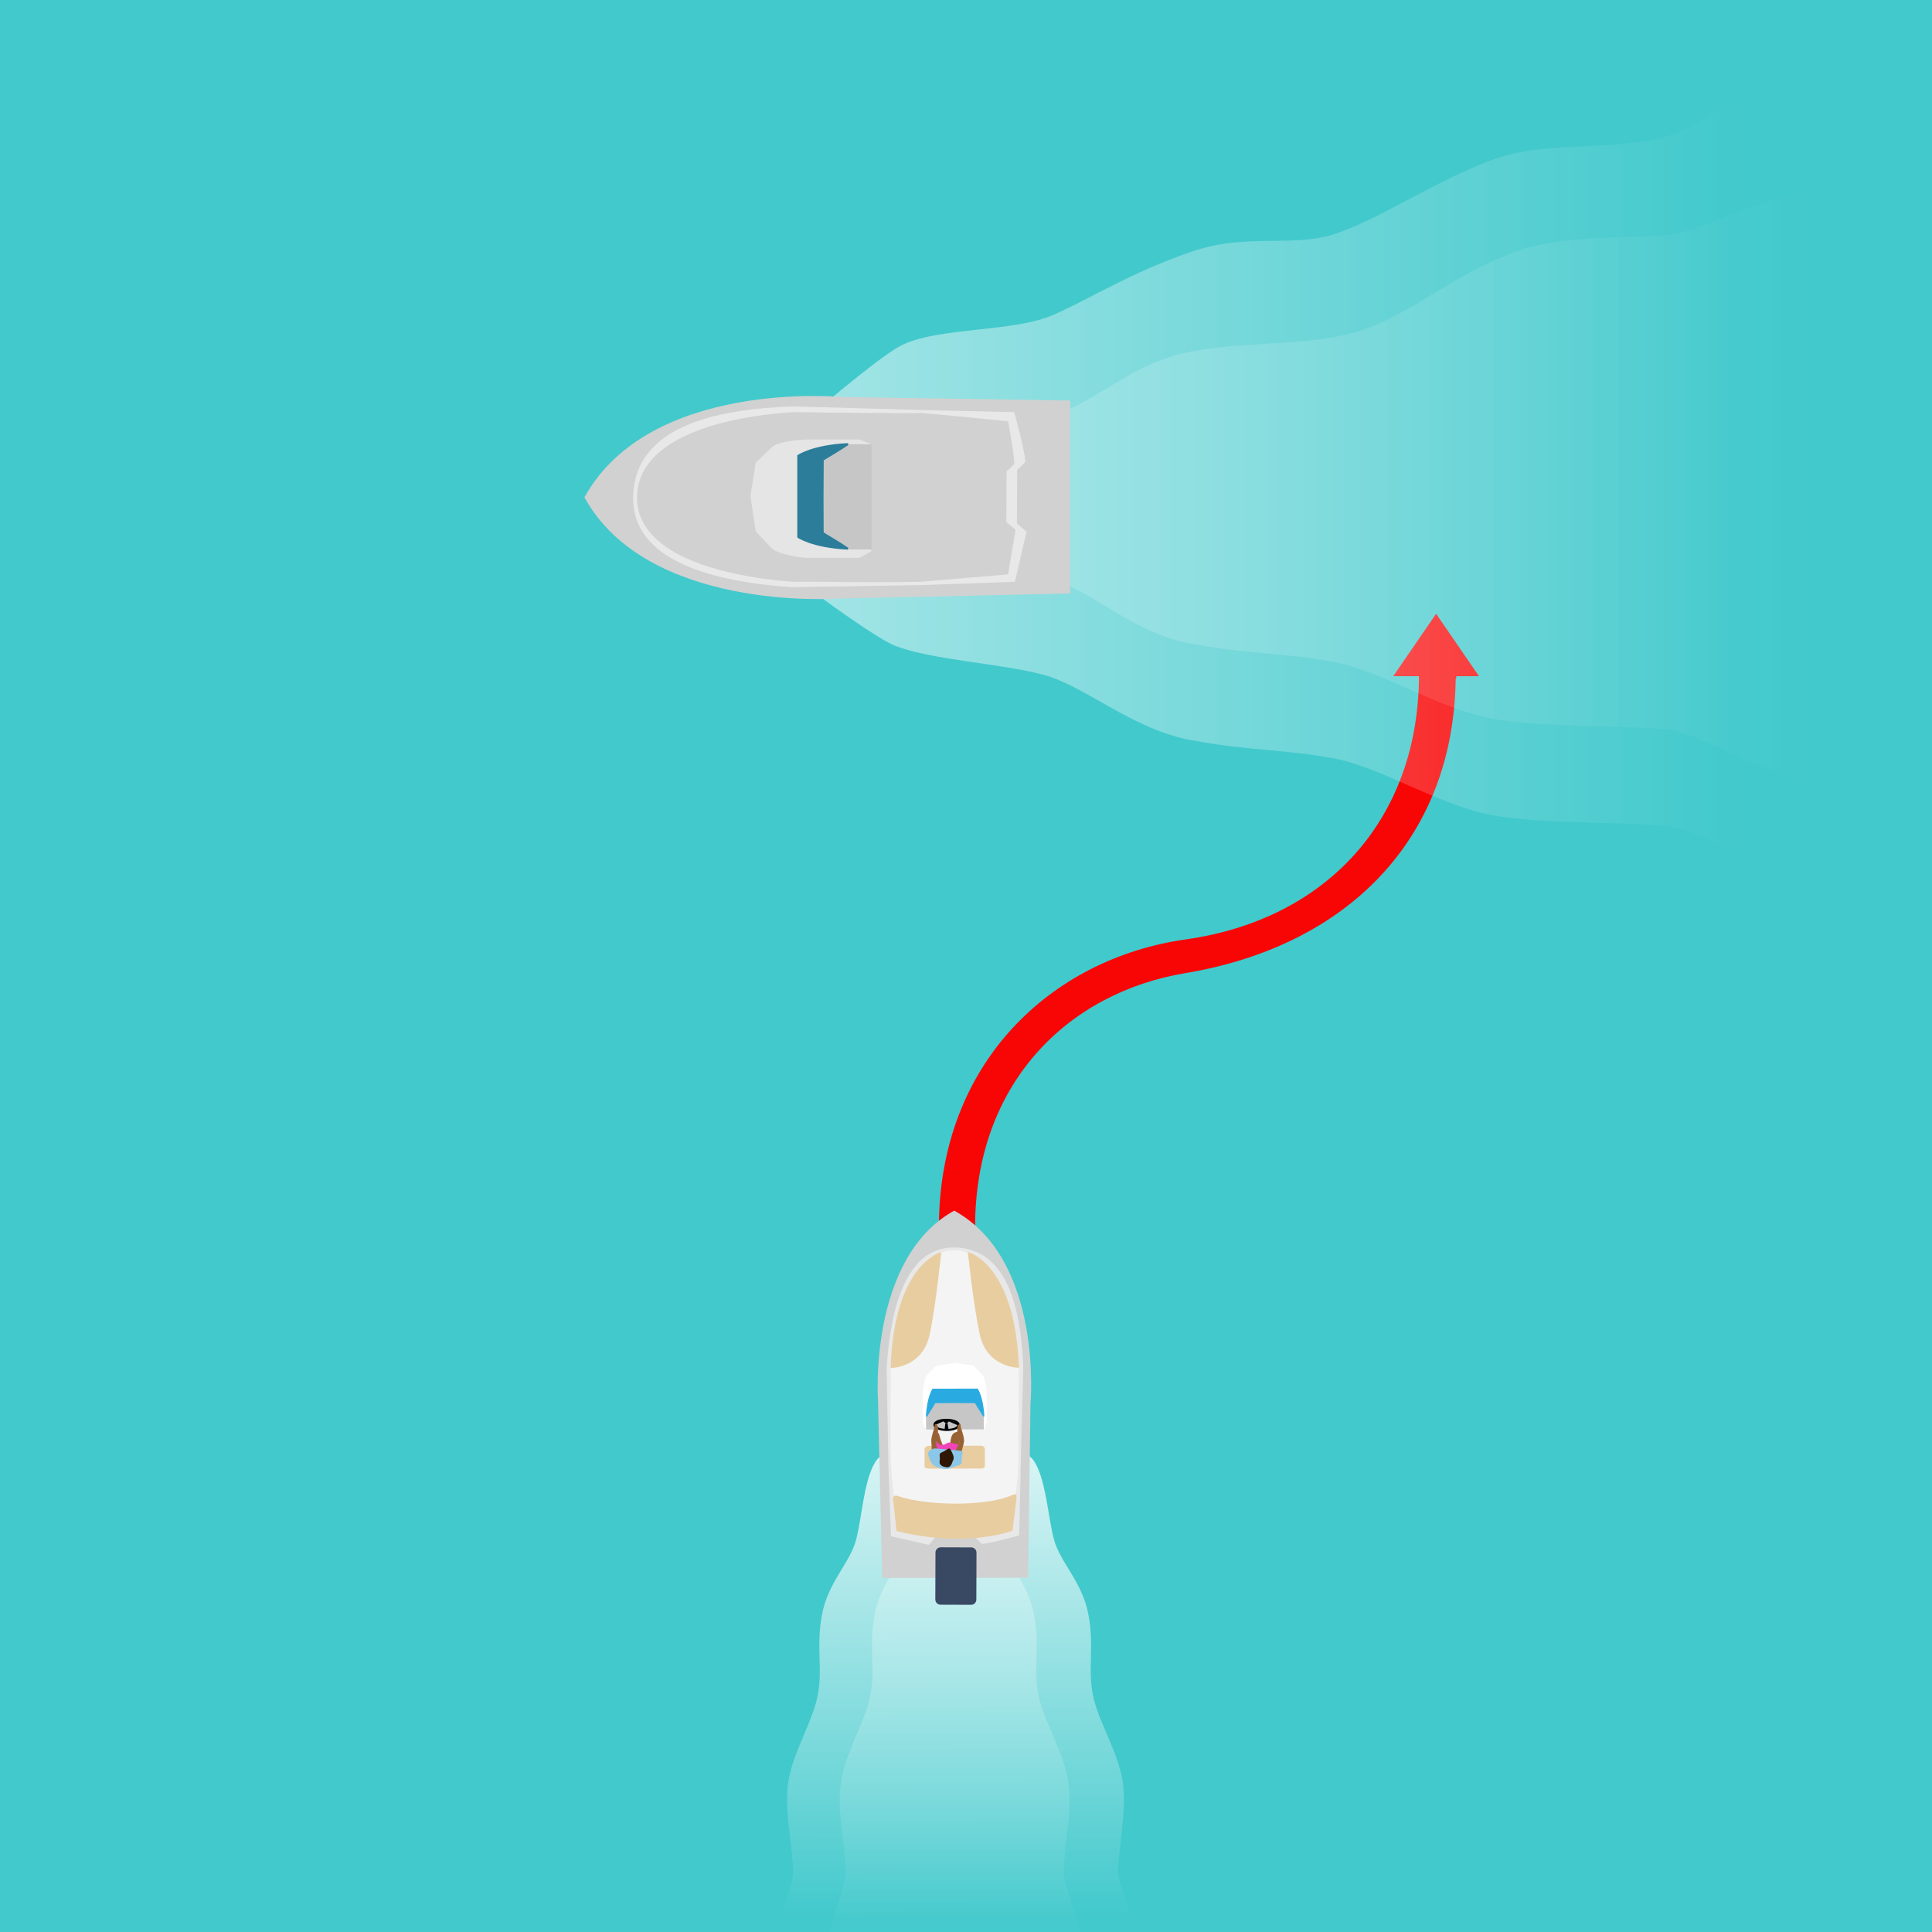 <?xml version="1.0" encoding="utf-8"?>
<!-- Generator: Adobe Illustrator 16.0.0, SVG Export Plug-In . SVG Version: 6.00 Build 0)  -->
<!DOCTYPE svg PUBLIC "-//W3C//DTD SVG 1.1//EN" "http://www.w3.org/Graphics/SVG/1.1/DTD/svg11.dtd">
<svg version="1.1" id="DE_LATERAL" xmlns="http://www.w3.org/2000/svg" xmlns:xlink="http://www.w3.org/1999/xlink" x="0px" y="0px"
	 width="800px" height="800px" viewBox="0 0 800 800" enable-background="new 0 0 800 800" xml:space="preserve">
<rect x="-7" y="-3" fill="#42C9CC" width="840" height="843"/>
<g>
	<path fill="#F80606" d="M403.766,508.219c0-0.033,0.002-0.066,0.002-0.099h0.047L403.766,508.219z"/>
	<path fill="#F80606" d="M388.786,508.12h0.001c0,0.032-0.001,0.065-0.001,0.099V508.12z"/>
	<path fill="#F80606" d="M490.981,388.991C549.589,380.739,587.343,339,587.56,280h-10.645l17.748-25.851L612.414,280H603v1h-0.23
		c-0.861,67-45.509,110.871-111.788,121.917C441.688,411.132,403.811,449,403.768,508h-14.98
		C388.833,440,435.475,396.807,490.981,388.991z"/>
</g>
<g>
	
		<linearGradient id="SVGID_1_" gradientUnits="userSpaceOnUse" x1="474.898" y1="750.907" x2="474.898" y2="957.122" gradientTransform="matrix(1 -0.002 0.002 1 -80.936 -147.834)">
		<stop  offset="0" style="stop-color:#FFFFFF;stop-opacity:0.8"/>
		<stop  offset="0.931" style="stop-color:#FFFFFF;stop-opacity:0"/>
	</linearGradient>
	<path fill="url(#SVGID_1_)" d="M463.226,776.819c-1.104-7.265,3.583-25.897,1.742-38.612
		c-1.842-12.716-10.225-25.252-12.427-36.438c-2.2-11.185,0.689-19.935-1.881-33.374c-2.569-13.44-11.67-21.429-14.232-30.873
		c-2.56-9.443-3.4-26.69-9.006-33.502c-5.606-6.812-36.315-4.11-36.315-4.11s-23.432-1.061-27.754,4.233
		c-5.58,6.834-6.352,24.084-8.878,33.537s-11.595,17.477-14.113,30.927c-2.517,13.451,0.406,22.188-1.752,33.383
		c-2.159,11.193-10.493,23.762-12.286,36.483c-1.792,12.723,2.968,31.336,1.892,38.606c-1.077,7.27-6.504,19.091-8.297,31.449
		l73.405-0.142l4.916-0.01l73.404-0.141C469.803,795.886,464.329,784.086,463.226,776.819z"/>
	
		<linearGradient id="SVGID_2_" gradientUnits="userSpaceOnUse" x1="474.535" y1="750.907" x2="474.535" y2="957.122" gradientTransform="matrix(1 -0.002 0.002 1 -80.936 -147.834)">
		<stop  offset="0" style="stop-color:#FFFFFF;stop-opacity:0.8"/>
		<stop  offset="1" style="stop-color:#FFFFFF;stop-opacity:0"/>
	</linearGradient>
	<path opacity="0.5" fill="url(#SVGID_2_)" d="M440.695,776.864c-1.104-7.267,3.583-25.899,1.741-38.615
		c-1.841-12.714-10.224-25.251-12.425-36.435c-2.202-11.187,0.688-19.936-1.881-33.376c-2.57-13.441-11.671-21.429-14.232-30.872
		c-2.561-9.444-3.401-26.69-9.007-33.504c-5.606-6.811-10.878-4.158-10.878-4.158s-4.536-1.096-8.857,4.197
		c-5.58,6.833-6.352,24.085-8.877,33.537c-2.525,9.453-11.595,17.477-14.113,30.927c-2.518,13.45,0.406,22.188-1.753,33.383
		c-2.159,11.192-10.492,23.762-12.285,36.483c-1.792,12.722,2.968,31.337,1.892,38.605c-1.076,7.271-6.504,19.092-8.297,31.45
		l54.509-0.104l4.914-0.011l47.969-0.091C447.272,795.929,441.799,784.129,440.695,776.864z"/>
	<g id="Capa_4_4_">
		<path fill="#D1D1D1" d="M365.323,653.417l60.403-0.116l0.976-71.951c0,0,5.459-59.65-31.572-80.051
			c-35.737,19.73-31.569,78.676-31.569,78.676L365.323,653.417z"/>
		<path fill="#F4F4F4" d="M394.949,516.876c0,0,26.153-1.058,27.166,51.069c1.012,52.129-2.588,57.675-2.588,57.675l-48.583,0.094
			l-2.306-15.826l-0.086-44.816C368.552,565.069,370.037,518.509,394.949,516.876z"/>
		<path fill="#E8E8E8" d="M395.26,516.555c-20.213-0.344-26.564,25.508-28.14,49.918l0.747,40.436l1.07,29.186l15.715,3.618
			l2.529-3.02l16.823,0.044c0,0,2.132,2.529,2.641,2.527c2.854-0.004,15.401-3.475,15.401-3.475s0.409-19.818,0.602-28.737
			c0.005-0.302,1.077-40.187,1.06-40.688C422.798,542.006,417.24,516.931,395.26,516.555z M421.732,606.196
			c0.102,0.658-2.532,27.672-2.532,27.672s-10.496,1.964-13.19,1.969c-0.479,0.001-2.49-2.416-2.49-2.416l-15.884-0.041
			l-2.387,2.885l-13.984-2.303l-2.385-27.63c-0.382-23.984,0.086-24.322-0.076-39.863c1.801-23.812,9.028-49.12,26.729-48.697
			c17.589,0.421,24.766,25.063,26.377,48.595C421.9,567.279,421.527,605.79,421.732,606.196z"/>
		<path fill="#FFFFFF" d="M395.569,564.602l0.009-0.244l-8.056,1.217l-3.281,3.377c-1.822,1.32-2.159,7.958-2.159,7.958
			l0.025,12.314l1.278,2.683l8.998-1.588l3.278-5.086l-0.062-4.22L395.569,564.602z"/>
		<path fill="#FFFFFF" d="M395.403,564.604l0.175-0.246l7.593,1.187l3.233,3.363c1.827,1.314,2.127,7.951,2.127,7.951l0.025,12.314
			l-1.148,2.688l-8.94-1.554l-3.186-5.074l0.146-4.221L395.403,564.604z"/>
		<path fill="#C6C6C6" d="M407.353,586.023c-0.025-0.379-3.61-5.981-3.61-5.981l-16.231-0.139l-4.06,5.793l0.002,0.812l0.001,0.404
			l0.001,0.405l0.008,4.601l23.899-0.046C407.363,591.872,407.378,586.404,407.353,586.023z"/>
		<path fill="#394963" d="M404.281,662.354c-0.004,1.199-0.98,2.17-2.18,2.165l-12.642-0.043c-1.199-0.006-2.169-0.981-2.165-2.181
			l0.066-19.422c0.005-1.199,0.981-2.17,2.18-2.165l12.643,0.045c1.199,0.004,2.168,0.98,2.164,2.179L404.281,662.354z"/>
		<path fill="#29ABE2" d="M404.832,574.99l-8.193,0.016l-3.123,0.007l-7.383,0.015c0,0-2.36,3.307-2.73,11.493
			c-0.003,0.048,0.423,0.087,0.423,0.087c1.072-1.515,3.468-5.584,3.468-5.584l7.795-0.053l8.606,0.032c0,0,2.409,4.078,3.489,5.588
			c0,0,0.425-0.069,0.423-0.117C407.203,578.289,404.832,574.99,404.832,574.99z"/>
		<g id="Timó_5_">
			<path d="M386.533,589.986c0.007,3.293,10.864,3.511,10.855-0.052C397.383,586.806,386.527,586.532,386.533,589.986z
				 M387.478,589.947c-0.004-2.354,8.962-2.17,8.965-0.036C396.449,592.338,387.483,592.192,387.478,589.947z"/>
			<path d="M390.597,588.14c0,0,0.028,1.027,1.255,1.011c1.229-0.016,1.062-0.927,1.088-1.016
				C392.965,588.047,390.597,588.14,390.597,588.14z"/>
			<polygon points="391.461,589.199 391.148,591.902 392.77,591.899 392.334,589.198 			"/>
			<path d="M392.56,588.44c0.025,0,3.968,1.714,3.968,1.714l0.151-1.012l-3.993-1.184L392.56,588.44z"/>
			<path d="M390.914,588.442c-0.026,0.001-4.076,1.731-4.076,1.731l-0.002-1.012l3.837-1.2L390.914,588.442z"/>
		</g>
		<g id="Tapiceria_5_">
			<path fill="#E8CDA0" d="M421.91,566.366c0,0-13.276,0.127-16.242-13.954c-2.966-14.082-4.725-33.437-4.931-33.842
				C400.534,518.167,420.407,522.993,421.91,566.366z"/>
			<path fill="#E8CDA0" d="M368.803,566.469c0,0,13.276,0.075,16.188-14.018c2.912-14.092,4.598-33.453,4.8-33.858
				C389.993,518.187,370.138,523.09,368.803,566.469z"/>
			<path fill="#E8CDA0" d="M369.923,621.7c0,0-0.979-3.265,2.225-2.133c10.548,3.729,35.379,4.493,46.517-0.291
				c2.336-1.003,2.302-0.414,2.233,1.161c-0.052,1.182-1.698,13.431-1.698,13.431s-19.039,7.333-47.936,0.093L369.923,621.7z"/>
			<path fill="#E8CDA0" d="M407.807,607.127c0.003,0.677-0.714,0.955-1.651,0.956l-21.383,0.042
				c-0.938,0.003-1.954-0.273-1.955-0.948l-0.014-7.133c-0.001-0.675,1.012-1.373,1.95-1.375l21.383-0.04
				c0.939-0.003,1.657,0.69,1.659,1.367L407.807,607.127z"/>
		</g>
	</g>
	<g>
		<path fill="#996234" d="M387.33,593.589c0,0,1.153-1.438,1.696,0.848s1.598,4.569,1.598,4.569s2.458-0.717,2.791-1.39
			s0.047-3.739,2.177-4.513c2.131-0.773,3.092-1.259,2.189,1.965s-1.23,5.499-1.23,5.499l-8.865,1.99l-0.355-8.462"/>
		<path fill="#EF45B7" d="M388.464,601.265c0,0-3.239-4.788-1.517-4.615c1.726,0.173,0.832,1.496,3.022,1.606
			c2.191,0.11,1.888-1.582,4.577-0.666c2.689,0.914,3.689,0.104,3.242,1.566c-0.449,1.463-0.547,2.092-0.547,2.092L388.464,601.265z
			"/>
		<path fill="#996234" d="M385.896,601.746c0,0-0.156-3.819-0.261-4.807c-0.195-1.848,1.37-5.684,1.369-6.385
			c-0.002-0.701,0.108-1.436,1.038-0.398c0.926,1.038,0.023,4.526-0.369,6.272s0.744,3.869,0.79,4.43
			c0.043,0.562-1.12-0.244-1.12-0.244L385.896,601.746z"/>
		<path fill="#996234" d="M397.897,601.966c0,0,1.191-4.065,1.293-5.052c0.188-1.85-1.392-5.68-1.393-6.381
			c-0.001-0.699-0.113-1.435-1.039-0.393c-0.924,1.04-0.008,4.524,0.39,6.271c0.399,1.745-1.5,3.696-1.543,4.259
			c-0.04,0.561,1.891-0.075,1.891-0.075L397.897,601.966z"/>
		<path fill="#8BC7E8" d="M384.203,601.75c0,0,0.726,4.729,3.654,5.681c2.929,0.952,3.942,1.282,6.569,0.14s4.022-0.52,3.817-2.891
			c-0.203-2.371,1.384-3.603-0.895-3.97c-2.455-0.396-9.05-0.834-9.505-0.887C385.045,599.499,384.203,601.75,384.203,601.75z"/>
		<path fill="#301705" d="M391.351,607.423c0,0-2.658-0.256-2.263-2.449c0.392-2.19-0.773-2.989,1.103-3.678
			c1.874-0.69,2.803-2.522,3.635-0.694c0.83,1.828,1.43,2.798,0.834,4.085c-0.595,1.289-0.47,1.602-1.227,2.419
			C392.676,607.922,391.351,607.423,391.351,607.423z"/>
	</g>
</g>
<g opacity="0.7">
	
		<linearGradient id="SVGID_3_" gradientUnits="userSpaceOnUse" x1="334.327" y1="691.546" x2="334.327" y2="1143.782" gradientTransform="matrix(0 -1 1 0 -393.783 528.664)">
		<stop  offset="0" style="stop-color:#FFFFFF;stop-opacity:0.8"/>
		<stop  offset="0.931" style="stop-color:#FFFFFF;stop-opacity:0"/>
	</linearGradient>
	<path fill="url(#SVGID_3_)" d="M692.056,55.833c-23.524,7.372-50.628,2.034-72.812,9.911
		c-24.309,8.631-45.909,23.963-65.635,30.836c-18.207,6.344-36.886-0.481-60.573,7.743c-25.367,8.808-40.266,18.668-56.641,25.968
		c-16.393,7.308-46.507,5.059-62.421,12.352c-14.694,6.734-82.291,68.154-82.291,68.154s65.066,51.249,79.136,56.676
		c15.081,5.818,44.047,7.302,61.359,11.963c17.312,4.662,36.176,22.333,60.812,26.994c24.639,4.661,39.398,3.747,59.901,7.743
		c20.503,3.995,44.764,20.57,68.069,23.9c23.305,3.329,57.777,2.238,71.096,4.236C705.374,344.305,726,359.336,750,362.666V209.879
		v-9.007V26.008C724,36.043,705.592,51.592,692.056,55.833z"/>
	
		<linearGradient id="SVGID_4_" gradientUnits="userSpaceOnUse" x1="327.623" y1="765.251" x2="327.623" y2="1143.783" gradientTransform="matrix(0 -1 1 0 -393.783 528.664)">
		<stop  offset="0" style="stop-color:#FFFFFF;stop-opacity:0.8"/>
		<stop  offset="1" style="stop-color:#FFFFFF;stop-opacity:0"/>
	</linearGradient>
	<path opacity="0.5" fill="url(#SVGID_4_)" d="M692.056,97.118c-13.317,1.997-44.411-0.74-66.359,7.774
		c-24.29,9.423-40.962,24.506-60.663,31.446c-20.73,7.301-47.361,4.607-71.998,9.268c-24.637,4.661-39.329,21.308-56.641,25.969
		c-17.312,4.661-48.931,6.138-61.432,16.386c-12.5,10.248-7.665,19.917-7.665,19.917s-2.027,8.306,7.657,16.244
		c12.501,10.248,44.106,11.726,61.418,16.387c17.312,4.661,31.98,21.307,56.617,25.968c24.639,4.661,39.398,3.747,59.901,7.742
		s44.764,20.571,68.069,23.9c23.305,3.33,57.777,2.238,71.096,4.236C705.374,304.353,726,319.385,750,322.715V204.552v-9.007V79.366
		C726,82.695,705.373,95.12,692.056,97.118z"/>
</g>
<g id="Lanxa_gran">
	<path fill="#D1D1D1" d="M443.155,245.748v-79.906l-95.178-1.474c0,0-78.895-7.372-105.977,41.561
		c26.009,47.325,103.997,41.964,103.997,41.964L443.155,245.748z"/>
	<path fill="#E8E8E8" d="M262.182,205.795c-0.509,26.738,33.674,35.205,65.961,37.352l53.493-0.884l38.611-1.342l4.826-20.78
		l-3.987-3.353l0.101-22.254c0,0,3.352-2.815,3.352-3.485c0-3.777-4.559-20.382-4.559-20.382s-26.216-0.593-38.013-0.871
		c-0.401-0.009-53.16-1.527-53.824-1.505C295.919,169.43,262.735,176.72,262.182,205.795z M380.832,171.006
		c0.872-0.136,36.6,3.417,36.6,3.417s2.572,13.891,2.572,17.456c0,0.633-3.203,3.289-3.203,3.289l-0.096,21.011l3.811,3.164
		l-3.082,18.495l-36.556,3.083c-31.73,0.446-32.176-0.175-52.733,0c-31.497-2.444-64.958-12.067-64.352-35.483
		c0.602-23.269,33.218-32.699,64.352-34.771C329.35,170.685,380.296,171.274,380.832,171.006z"/>
	<path fill="#E5E5E5" d="M319.061,185.731l-6.14,5.823l-2.189,13.802l2.189,14.666l6.14,6.504c2.4,3.325,14.494,4.474,14.494,4.474
		h22.437l4.893-2.843l-2.862-16.657l-8.712-5.773l8.712-5.511l2.862-16.201L355.992,182h-22.437
		C333.555,182,321.461,182.409,319.061,185.731z"/>
	<path fill="#C6C6C6" d="M350.251,183.949c-0.692,0.046-10.912,6.557-10.912,6.557l-0.311,29.574l10.541,7.417h1.48h0.737h0.739
		h8.381v-43.548C360.906,183.949,350.946,183.902,350.251,183.949z"/>
	<path fill="#2C7D99" d="M330.138,188.504v14.926v5.694v13.449c0,0,6.018,4.312,20.934,5.015c0.086,0.006,0.158-0.769,0.158-0.769
		c-2.755-1.959-10.162-6.339-10.162-6.339L341,206.276l0.09-15.679c0,0,7.438-4.377,10.192-6.338c0,0-0.125-0.777-0.211-0.771
		C336.156,184.194,330.138,188.504,330.138,188.504z"/>
	<path display="none" fill="#394963" d="M455.076,194.233c1.586,0.007,2.867,1.301,2.857,2.888l-0.088,16.725
		c-0.009,1.585-1.305,2.865-2.891,2.858l-25.691-0.138c-1.588-0.008-2.867-1.303-2.857-2.889l0.091-16.725
		c0.007-1.586,1.3-2.866,2.888-2.857L455.076,194.233z"/>
</g>
</svg>
